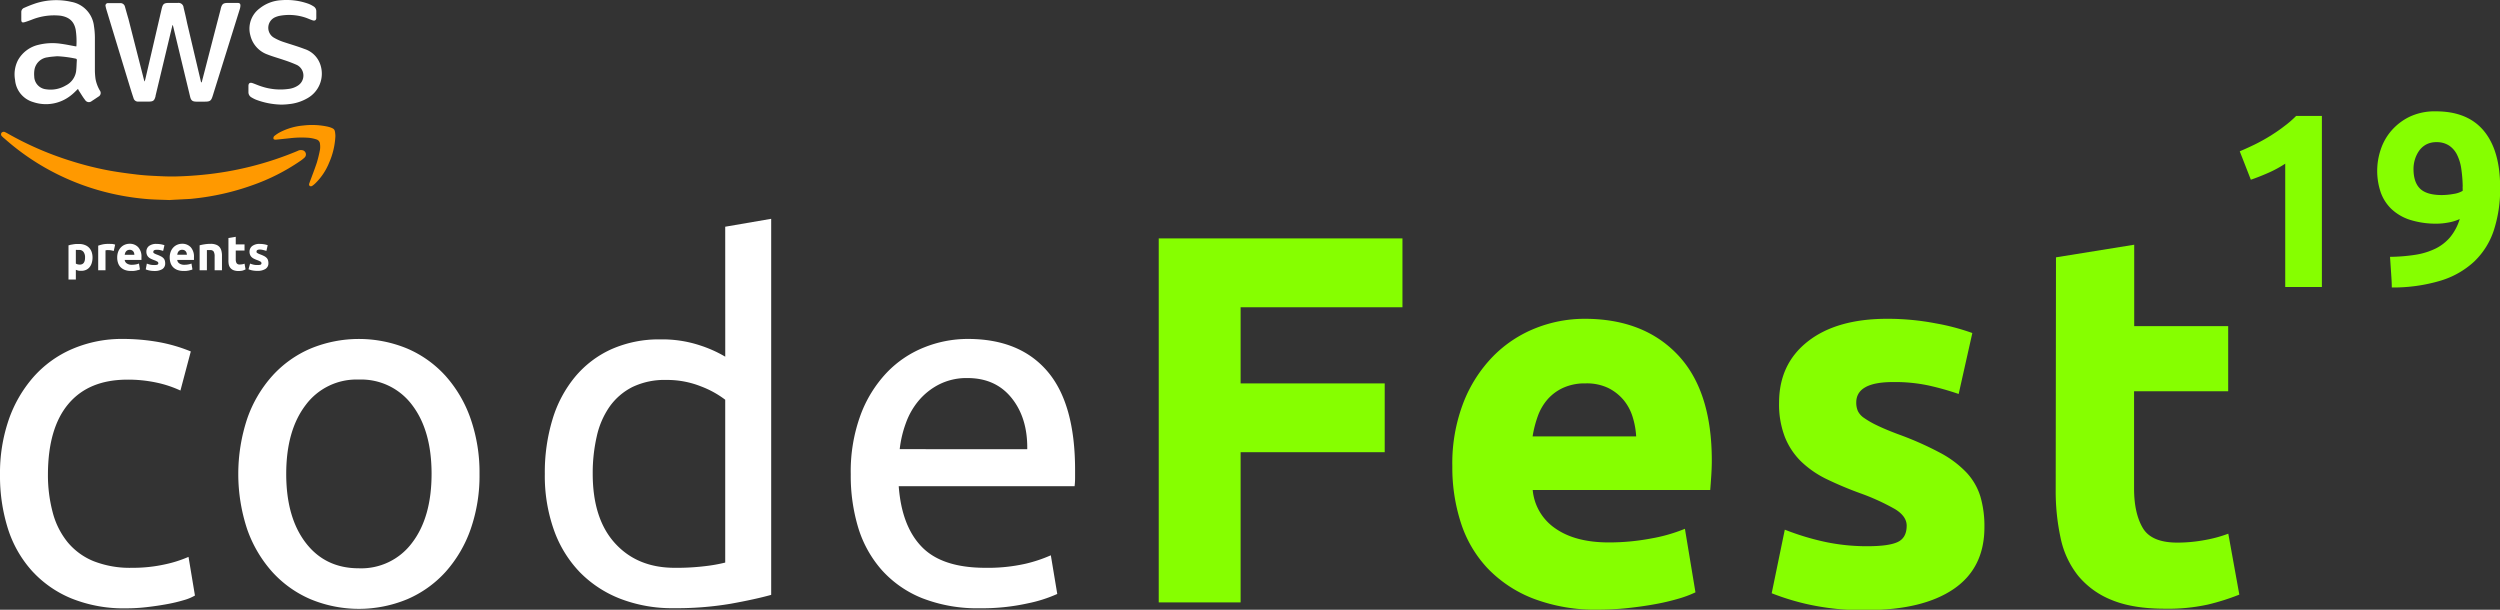 <svg xmlns="http://www.w3.org/2000/svg" viewBox="0 0 711.34 173.5"><rect x="0" y="0" width="711.34" height="173.5" fill="#333333" stroke="none"/><defs><style>.cls-1{fill:#86ff00;}.cls-2{fill:#fff;}.cls-3{fill:#f90;}</style></defs><title>cf19-hero-logo</title><g id="Layer_2" data-name="Layer 2"><g id="Layer_1-2" data-name="Layer 1"><path class="cls-1" d="M637.29,43.05q2-.84,4.25-1.93c1.48-.73,2.92-1.52,4.32-2.39s2.76-1.78,4-2.75a28.13,28.13,0,0,0,3.48-3h7.32V81.66H650.23V46.57a32.3,32.3,0,0,1-4.72,2.57q-2.6,1.15-5.06,2Z"/><path class="cls-1" d="M699.88,62.32a12.76,12.76,0,0,1-3.27,1,18.28,18.28,0,0,1-3.06.32,24.53,24.53,0,0,1-7.81-1.09,13.84,13.84,0,0,1-5.31-3.1,12.24,12.24,0,0,1-3.06-4.81,19,19,0,0,1,0-12,15.78,15.78,0,0,1,3-5.38,16.26,16.26,0,0,1,5.16-4,16.7,16.7,0,0,1,7.57-1.58q9.06,0,13.67,5.59t4.61,16.07a37.93,37.93,0,0,1-1.79,12.17A21.64,21.64,0,0,1,704,74.42a24.43,24.43,0,0,1-9.6,5.45,47,47,0,0,1-13.85,1.93c0-1.5-.12-3-.21-4.36s-.19-2.86-.29-4.36a50.16,50.16,0,0,0,7.25-.59,20.28,20.28,0,0,0,5.7-1.76,13,13,0,0,0,4.18-3.27A14.82,14.82,0,0,0,699.88,62.32Zm-5.14-6.82a19.18,19.18,0,0,0,3.38-.32,7,7,0,0,0,2.6-.88v-.63a3.52,3.52,0,0,1,0-.56,4.73,4.73,0,0,0,0-.49,38.32,38.32,0,0,0-.42-4.75,12.84,12.84,0,0,0-1.2-3.87,6.64,6.64,0,0,0-2.28-2.6,6.35,6.35,0,0,0-3.55-.95,6.11,6.11,0,0,0-3,.7,6,6,0,0,0-2,1.83,8.68,8.68,0,0,0-1.16,2.46,9.31,9.31,0,0,0-.38,2.61q0,3.8,1.86,5.62T694.74,55.5Z"/><path class="cls-2" d="M35.87,173.09a39.69,39.69,0,0,1-15.54-2.81,31.25,31.25,0,0,1-11.26-7.87,32.72,32.72,0,0,1-6.82-12A49.9,49.9,0,0,1,0,135,46.63,46.63,0,0,1,2.46,119.5a36.55,36.55,0,0,1,7-12.16,31.16,31.16,0,0,1,11-8A35.72,35.72,0,0,1,35,96.44a58.4,58.4,0,0,1,9.85.84A45.05,45.05,0,0,1,54.29,100l-2.95,11.12a31.71,31.71,0,0,0-6.82-2.26,38.78,38.78,0,0,0-8.23-.84q-11,0-16.81,6.89T13.64,135A41.29,41.29,0,0,0,15,145.81a22.43,22.43,0,0,0,4.22,8.44,18.77,18.77,0,0,0,7.38,5.41,28.15,28.15,0,0,0,11,1.9,42,42,0,0,0,9.43-1,34.94,34.94,0,0,0,6.61-2.11l1.83,11a13.61,13.61,0,0,1-3.24,1.33,43.44,43.44,0,0,1-4.78,1.13q-2.67.49-5.69.84A49.5,49.5,0,0,1,35.87,173.09Z"/><path class="cls-2" d="M136.44,134.84a46.22,46.22,0,0,1-2.53,15.75,36.23,36.23,0,0,1-7.1,12.1,31.38,31.38,0,0,1-10.91,7.8,35.9,35.9,0,0,1-27.56,0,31.38,31.38,0,0,1-10.91-7.8,36.06,36.06,0,0,1-7.1-12.1,50.1,50.1,0,0,1,0-31.44A35.85,35.85,0,0,1,77.43,107a31.27,31.27,0,0,1,10.91-7.81,36,36,0,0,1,27.56,0A31.27,31.27,0,0,1,126.81,107a36,36,0,0,1,7.1,12.16A46.44,46.44,0,0,1,136.44,134.84Zm-13.64,0q0-12.37-5.56-19.63A18.06,18.06,0,0,0,102.12,108,18,18,0,0,0,87,115.21q-5.56,7.26-5.56,19.63T87,154.46q5.55,7.24,15.12,7.24a18,18,0,0,0,15.12-7.24Q122.79,147.21,122.8,134.84Z"/><path class="cls-2" d="M206.35,64.51l13.08-2.25v107q-4.5,1.26-11.54,2.53a92.5,92.5,0,0,1-16.17,1.26,41,41,0,0,1-15.19-2.67A32.59,32.59,0,0,1,165,162.83a33.42,33.42,0,0,1-7.38-12,46,46,0,0,1-2.6-16,51.9,51.9,0,0,1,2.18-15.48,34.52,34.52,0,0,1,6.4-12.09,29,29,0,0,1,10.33-7.88,33.27,33.27,0,0,1,14-2.81,34.09,34.09,0,0,1,11.18,1.68,35.72,35.72,0,0,1,7.25,3.24Zm0,49.23a27.22,27.22,0,0,0-6.9-3.8,25.88,25.88,0,0,0-9.84-1.83,21.07,21.07,0,0,0-9.64,2,17.75,17.75,0,0,0-6.54,5.63,23.73,23.73,0,0,0-3.65,8.51,46.69,46.69,0,0,0-1.13,10.55q0,12.79,6.33,19.76t16.88,7a67.18,67.18,0,0,0,8.93-.49,44.05,44.05,0,0,0,5.56-1Z"/><path class="cls-2" d="M242.07,135A46.59,46.59,0,0,1,244.89,118a35.42,35.42,0,0,1,7.45-12A30.16,30.16,0,0,1,263,98.83a33.28,33.28,0,0,1,12.38-2.39q14.76,0,22.64,9.21t7.88,28.06v2.18a20.67,20.67,0,0,1-.14,2.46H255.72q.84,11.4,6.61,17.3t18,5.91a48.49,48.49,0,0,0,11.61-1.19A41.26,41.26,0,0,0,299,158l1.83,11a39.52,39.52,0,0,1-8.37,2.67,60,60,0,0,1-13.57,1.4,43.1,43.1,0,0,1-16.53-2.88,30.8,30.8,0,0,1-11.47-8,32.47,32.47,0,0,1-6.68-12A51,51,0,0,1,242.07,135Zm50.22-7.18q.13-8.85-4.43-14.55t-12.59-5.7a17.3,17.3,0,0,0-7.95,1.76,18.69,18.69,0,0,0-5.84,4.57,20.8,20.8,0,0,0-3.72,6.47A31.42,31.42,0,0,0,256,127.8Z"/><path class="cls-1" d="M329.7,171.41V67.84h69.35V87.42H353v21.67H394v19.57H353v42.75Z"/><path class="cls-1" d="M413.24,132.7a48,48,0,0,1,3.22-18.31,39.07,39.07,0,0,1,8.44-13.07,35.17,35.17,0,0,1,12-7.93,37.7,37.7,0,0,1,14-2.68q16.74,0,26.46,10.23t9.71,30.12q0,1.94-.15,4.26t-.3,4.11H436.11a14.82,14.82,0,0,0,6.42,10.91q5.69,4,15.25,4a64.19,64.19,0,0,0,12-1.12,46,46,0,0,0,9.64-2.76l3,18.08a31,31,0,0,1-4.78,1.79,63.13,63.13,0,0,1-6.66,1.57q-3.66.67-7.84,1.12a78.23,78.23,0,0,1-8.37.45,49.58,49.58,0,0,1-18.46-3.14,35.89,35.89,0,0,1-13-8.59,34.07,34.07,0,0,1-7.62-12.93A51,51,0,0,1,413.24,132.7Zm52.31-8.52a22.9,22.9,0,0,0-1-5.53,14,14,0,0,0-2.54-4.78,13.65,13.65,0,0,0-4.34-3.44,14.07,14.07,0,0,0-6.5-1.34,14.85,14.85,0,0,0-6.42,1.27,13.25,13.25,0,0,0-4.49,3.36,15.1,15.1,0,0,0-2.76,4.86,31.71,31.71,0,0,0-1.42,5.6Z"/><path class="cls-1" d="M531.31,155.42q6.12,0,8.66-1.2t2.55-4.63c0-1.8-1.1-3.36-3.29-4.71a63.49,63.49,0,0,0-10-4.56,102.52,102.52,0,0,1-9.5-4,28.17,28.17,0,0,1-7.24-5,20.2,20.2,0,0,1-4.64-7,25.81,25.81,0,0,1-1.64-9.71q0-11.07,8.22-17.49T537,90.71A72.19,72.19,0,0,1,550.74,92a63.32,63.32,0,0,1,10.46,2.76l-3.89,17.34a79,79,0,0,0-8.44-2.39,45.74,45.74,0,0,0-10.24-1q-10.46,0-10.46,5.83a6,6,0,0,0,.45,2.39,5.08,5.08,0,0,0,1.79,2,25.36,25.36,0,0,0,3.66,2.1c1.55.75,3.51,1.58,5.9,2.48a91.81,91.81,0,0,1,12.11,5.35,29.19,29.19,0,0,1,7.55,5.69,17.59,17.59,0,0,1,3.88,6.79,30,30,0,0,1,1.13,8.65q0,11.63-8.75,17.6t-24.73,6a71.32,71.32,0,0,1-17.41-1.79,70.28,70.28,0,0,1-9.64-3l3.73-18.09a73.15,73.15,0,0,0,11.66,3.52A57.19,57.19,0,0,0,531.31,155.42Z"/><path class="cls-1" d="M585,73.22l22.26-3.59V92.8H634v18.53H607.22V139q0,7,2.47,11.21t9.94,4.18a42.41,42.41,0,0,0,7.4-.67,38,38,0,0,0,7-1.87l3.14,17.34a64.91,64.91,0,0,1-9,2.84A52.68,52.68,0,0,1,616,173.2q-9.12,0-15.09-2.46a23.72,23.72,0,0,1-9.57-6.88,25.53,25.53,0,0,1-5-10.68,62.92,62.92,0,0,1-1.42-13.9Z"/><g id="aws-logo"><path class="cls-3" d="M48.18,56.92c-2.24-.09-4-.11-5.79-.24a71.55,71.55,0,0,1-10.71-1.62,69.26,69.26,0,0,1-15.41-5.51,68.31,68.31,0,0,1-15-10.13C1,39.23.8,39,.6,38.83a.8.8,0,0,1-.2-1,.84.84,0,0,1,1.09-.21c.56.27,1.1.6,1.65.9a91.12,91.12,0,0,0,17.2,7.32,90,90,0,0,0,11.07,2.75c2.49.44,5,.77,7.52,1.07,1.72.21,3.46.32,5.19.4,2,.1,4.06.2,6.09.14,2.48-.06,5-.22,7.43-.46a92.7,92.7,0,0,0,27.05-6.8,1.94,1.94,0,0,1,1.4-.19,1.22,1.22,0,0,1,.56,2.09,9.52,9.52,0,0,1-1.27,1,57.67,57.67,0,0,1-13.71,6.91,70.89,70.89,0,0,1-11.8,3.09q-2.8.48-5.64.75C52.07,56.72,49.89,56.81,48.18,56.92Z"/><path class="cls-3" d="M95.43,38.73a21.2,21.2,0,0,1-1.81,7.63,17.1,17.1,0,0,1-3.85,5.76,6.69,6.69,0,0,1-.76.65c-.26.19-.58.36-.88.13s-.19-.58-.07-.88c.69-1.89,1.44-3.77,2.07-5.68a35.1,35.1,0,0,0,.92-3.77,6.12,6.12,0,0,0,0-1.6,1.42,1.42,0,0,0-1-1.3,10.56,10.56,0,0,0-2.15-.46,28.18,28.18,0,0,0-5.51.13l-3.86.4c-.29,0-.64,0-.72-.28a.88.88,0,0,1,.22-.74,10.05,10.05,0,0,1,1.59-1.07,17.8,17.8,0,0,1,6.69-1.94,21.1,21.1,0,0,1,7,.34c.23.06.47.12.69.2,1.15.42,1.27.63,1.4,1.92A5.19,5.19,0,0,1,95.43,38.73Z"/><path class="cls-2" d="M22.19,25.3c-.64.6-1.22,1.23-1.88,1.74a11.39,11.39,0,0,1-10.88,2,7.17,7.17,0,0,1-5.14-6.27,8.87,8.87,0,0,1,.83-5.66A9,9,0,0,1,11,12.74a16.47,16.47,0,0,1,6.37-.28c1.4.18,2.79.49,4.18.73l.19,0s0-.06,0-.08a22.49,22.49,0,0,0-.2-4.64c-.46-2.37-1.83-3.6-4.31-4A17,17,0,0,0,9,5.62c-.65.24-1.3.49-2,.69s-.91,0-.94-.63c0-.76,0-1.53,0-2.29a1.26,1.26,0,0,1,.85-1.17A34.77,34.77,0,0,1,10.3.9a19.35,19.35,0,0,1,10-.37,7.9,7.9,0,0,1,6.44,6.92A22.17,22.17,0,0,1,27,10.6c0,3.19,0,6.37,0,9.56a20,20,0,0,0,.18,2.31,10.3,10.3,0,0,0,1.21,3.25A1.17,1.17,0,0,1,28,27.5c-.62.42-1.24.84-1.87,1.24a1.26,1.26,0,0,1-1.91-.28c-.59-.75-1.08-1.58-1.6-2.39C22.43,25.83,22.32,25.56,22.19,25.3ZM16.25,16c-.89.09-1.79.13-2.66.3A4.3,4.3,0,0,0,9.85,19.6a7.45,7.45,0,0,0-.11,2.11A3.74,3.74,0,0,0,13,25.39a8.51,8.51,0,0,0,5.75-1.09,5.38,5.38,0,0,0,2.89-3.93c.15-1.05.14-2.13.22-3.19a.41.41,0,0,0-.39-.51A33.11,33.11,0,0,0,16.25,16Z"/><path class="cls-2" d="M57.39,23.43l1-3.83q2.2-8.54,4.42-17.07a.22.22,0,0,1,0-.08c.37-1.36.71-1.61,2.12-1.62h2.65c.64,0,.88.26.82.9a3.64,3.64,0,0,1-.17.86q-3.84,12.33-7.7,24.67c-.44,1.43-.76,1.66-2.27,1.66-.78,0-1.55,0-2.33,0-1.19,0-1.58-.33-1.85-1.47L51.56,17q-1.14-4.77-2.3-9.54a.72.72,0,0,0-.18-.36c-.27,1.15-.55,2.3-.82,3.45q-2,8.36-4,16.71s0,.08,0,.12c-.34,1.27-.65,1.52-2,1.53-1,0-1.92,0-2.89,0A1.3,1.3,0,0,1,38,27.94c-.4-1.17-.76-2.34-1.12-3.51q-3.3-10.82-6.58-21.62a10,10,0,0,1-.25-1,.7.7,0,0,1,.76-.92c1.11,0,2.22,0,3.33,0a1.32,1.32,0,0,1,1.41,1c.33,1.16.65,2.34,1,3.51Q38.77,14.11,41,22.84a.93.93,0,0,0,.17.35c.07-.28.15-.55.22-.83Q43.7,12.45,46,2.51c.34-1.42.66-1.67,2.13-1.68h2.45a1.45,1.45,0,0,1,1.66,1.34c.36,1.46.7,2.93,1,4.4l3.93,16.66.06.18Z"/><path class="cls-2" d="M80.3,29.77a21.58,21.58,0,0,1-7.45-1.4,9.05,9.05,0,0,1-1.28-.65,1.68,1.68,0,0,1-.88-1.52c0-.58,0-1.15,0-1.73,0-.79.41-1.07,1.16-.82s1.64.66,2.48.92a17,17,0,0,0,8.07.69,6.08,6.08,0,0,0,2.35-.9,3.38,3.38,0,0,0-.24-5.86,37.1,37.1,0,0,0-3.77-1.44c-1.53-.53-3.12-.95-4.62-1.55a7.64,7.64,0,0,1-4.87-5.39,7.18,7.18,0,0,1,2.6-7.71A10.78,10.78,0,0,1,80,.06a18.47,18.47,0,0,1,7.73,1,7.71,7.71,0,0,1,1.46.74A1.59,1.59,0,0,1,90,3.25c0,.61,0,1.23,0,1.84s-.39.9-1,.71-1.34-.53-2-.76a14.65,14.65,0,0,0-7.63-.5,7,7,0,0,0-1.09.37,3.28,3.28,0,0,0-.52,5.7A14.07,14.07,0,0,0,80.84,12c1.94.64,3.91,1.21,5.81,1.94a7,7,0,0,1,4.56,4.64,8,8,0,0,1-3.69,9.34,13,13,0,0,1-5.46,1.72C81.48,29.72,80.89,29.74,80.3,29.77Z"/></g><path class="cls-2" d="M26.33,73.23a5.38,5.38,0,0,1-.21,1.55A3.41,3.41,0,0,1,25.5,76a2.64,2.64,0,0,1-1,.78,3.19,3.19,0,0,1-1.39.28A3.59,3.59,0,0,1,22.3,77a4.34,4.34,0,0,1-.72-.24v2.77H19.49V69.8c.19,0,.4-.11.65-.16l.76-.13q.39-.06.81-.09c.27,0,.54,0,.79,0a4.33,4.33,0,0,1,1.62.28,3.2,3.2,0,0,1,1.2.76,3.34,3.34,0,0,1,.75,1.21A4.75,4.75,0,0,1,26.33,73.23Zm-2.13,0a2.51,2.51,0,0,0-.43-1.54,1.5,1.5,0,0,0-1.28-.58l-.52,0a2.9,2.9,0,0,0-.39,0V75a2.06,2.06,0,0,0,.51.21,2.72,2.72,0,0,0,.63.08C23.71,75.28,24.2,74.62,24.2,73.28Z"/><path class="cls-2" d="M32.37,71.4l-.66-.15a4.12,4.12,0,0,0-.81-.08,2.88,2.88,0,0,0-.47,0,3.71,3.71,0,0,0-.41.07V76.9H27.94v-7a13.15,13.15,0,0,1,1.32-.37A8,8,0,0,1,31,69.4a3,3,0,0,1,.4,0l.48,0,.47.09a1.83,1.83,0,0,1,.41.12Z"/><path class="cls-2" d="M33.35,73.28a4.5,4.5,0,0,1,.3-1.71,3.53,3.53,0,0,1,.79-1.22,3.22,3.22,0,0,1,1.12-.74,3.5,3.5,0,0,1,1.31-.25,3.23,3.23,0,0,1,2.47,1,3.94,3.94,0,0,1,.91,2.82c0,.12,0,.25,0,.4s0,.27,0,.38H35.48a1.38,1.38,0,0,0,.61,1,2.41,2.41,0,0,0,1.42.38,6.09,6.09,0,0,0,1.13-.1,4.29,4.29,0,0,0,.9-.26l.28,1.69a4,4,0,0,1-.45.17c-.19,0-.39.1-.62.14s-.47.08-.74.11a6.79,6.79,0,0,1-.78,0,4.69,4.69,0,0,1-1.72-.29A3.43,3.43,0,0,1,34.29,76a3.13,3.13,0,0,1-.71-1.21A4.6,4.6,0,0,1,33.35,73.28Zm4.89-.79a2.27,2.27,0,0,0-.09-.52,1.22,1.22,0,0,0-.24-.45,1.19,1.19,0,0,0-.41-.32,1.5,1.5,0,0,0-1.2,0,1.23,1.23,0,0,0-.42.32,1.26,1.26,0,0,0-.26.45,3.18,3.18,0,0,0-.14.53Z"/><path class="cls-2" d="M44,75.41a2.19,2.19,0,0,0,.81-.11.44.44,0,0,0,.24-.44.54.54,0,0,0-.31-.44,5.54,5.54,0,0,0-.94-.42,9.28,9.28,0,0,1-.88-.38,2.48,2.48,0,0,1-.68-.47,1.8,1.8,0,0,1-.43-.65,2.25,2.25,0,0,1-.16-.91A2,2,0,0,1,42.39,70a3.35,3.35,0,0,1,2.11-.6,7.65,7.65,0,0,1,1.29.11,6.68,6.68,0,0,1,1,.26l-.37,1.62c-.24-.08-.5-.15-.79-.22a4.57,4.57,0,0,0-1-.1c-.65,0-1,.18-1,.55a.51.51,0,0,0,0,.22.43.43,0,0,0,.17.19,1.91,1.91,0,0,0,.34.2,5.43,5.43,0,0,0,.55.23,9.09,9.09,0,0,1,1.13.5,2.58,2.58,0,0,1,.71.53,1.63,1.63,0,0,1,.36.64,2.78,2.78,0,0,1,.11.81,1.87,1.87,0,0,1-.82,1.64A4.11,4.11,0,0,1,44,77.1a6.68,6.68,0,0,1-1.63-.17,5.18,5.18,0,0,1-.9-.28L41.78,75a6.55,6.55,0,0,0,1.09.33A5.22,5.22,0,0,0,44,75.41Z"/><path class="cls-2" d="M48.29,73.28a4.5,4.5,0,0,1,.3-1.71,3.53,3.53,0,0,1,.79-1.22,3.31,3.31,0,0,1,1.12-.74,3.5,3.5,0,0,1,1.31-.25,3.25,3.25,0,0,1,2.48,1,4,4,0,0,1,.9,2.82c0,.12,0,.25,0,.4s0,.27,0,.38H50.43a1.34,1.34,0,0,0,.6,1,2.43,2.43,0,0,0,1.43.38,6,6,0,0,0,1.12-.1,4.29,4.29,0,0,0,.9-.26l.28,1.69a4,4,0,0,1-.45.17c-.18,0-.39.1-.62.14l-.73.11a6.85,6.85,0,0,1-.79,0,4.73,4.73,0,0,1-1.72-.29A3.43,3.43,0,0,1,49.23,76a3.13,3.13,0,0,1-.71-1.21A4.88,4.88,0,0,1,48.29,73.28Zm4.89-.79a2.27,2.27,0,0,0-.09-.52,1.22,1.22,0,0,0-.24-.45,1.16,1.16,0,0,0-.4-.32,1.38,1.38,0,0,0-.61-.13,1.4,1.4,0,0,0-.6.12,1.23,1.23,0,0,0-.42.32,1.43,1.43,0,0,0-.26.45,3.16,3.16,0,0,0-.13.53Z"/><path class="cls-2" d="M56.8,69.8a12.94,12.94,0,0,1,1.37-.28,11.11,11.11,0,0,1,1.76-.14,4.11,4.11,0,0,1,1.56.25,2.33,2.33,0,0,1,1,.69A2.68,2.68,0,0,1,63,71.38a5.31,5.31,0,0,1,.16,1.37V76.9H61.07V73a2.75,2.75,0,0,0-.27-1.42,1.09,1.09,0,0,0-1-.42l-.48,0-.45,0V76.9H56.8Z"/><path class="cls-2" d="M65,67.72l2.08-.34v2.17h2.5v1.73h-2.5v2.59a2.1,2.1,0,0,0,.23,1,1,1,0,0,0,.93.39,4.2,4.2,0,0,0,.69-.06,3.09,3.09,0,0,0,.65-.18l.29,1.62A4.75,4.75,0,0,1,69,77a5.24,5.24,0,0,1-1.14.11,3.78,3.78,0,0,1-1.41-.23,2.2,2.2,0,0,1-.89-.64,2.38,2.38,0,0,1-.47-1A5.84,5.84,0,0,1,65,73.9Z"/><path class="cls-2" d="M73.35,75.41a2.19,2.19,0,0,0,.81-.11.44.44,0,0,0,.24-.44.54.54,0,0,0-.31-.44,5.37,5.37,0,0,0-.93-.42,8.5,8.5,0,0,1-.89-.38,2.64,2.64,0,0,1-.68-.47,1.8,1.8,0,0,1-.43-.65,2.25,2.25,0,0,1-.16-.91A2,2,0,0,1,71.77,70a3.37,3.37,0,0,1,2.11-.6,7.65,7.65,0,0,1,1.29.11,6.35,6.35,0,0,1,1,.26l-.37,1.62c-.24-.08-.5-.15-.79-.22A4.54,4.54,0,0,0,74,71c-.66,0-1,.18-1,.55a.51.51,0,0,0,0,.22.43.43,0,0,0,.17.19,2.36,2.36,0,0,0,.34.2c.15.07.33.15.55.23a9.31,9.31,0,0,1,1.14.5,2.67,2.67,0,0,1,.7.53,1.52,1.52,0,0,1,.36.64,2.78,2.78,0,0,1,.11.81,1.85,1.85,0,0,1-.82,1.64,4.06,4.06,0,0,1-2.31.56,6.73,6.73,0,0,1-1.63-.17,5.85,5.85,0,0,1-.9-.28L71.16,75a6.85,6.85,0,0,0,1.09.33A5.22,5.22,0,0,0,73.35,75.41Z"/></g></g></svg>